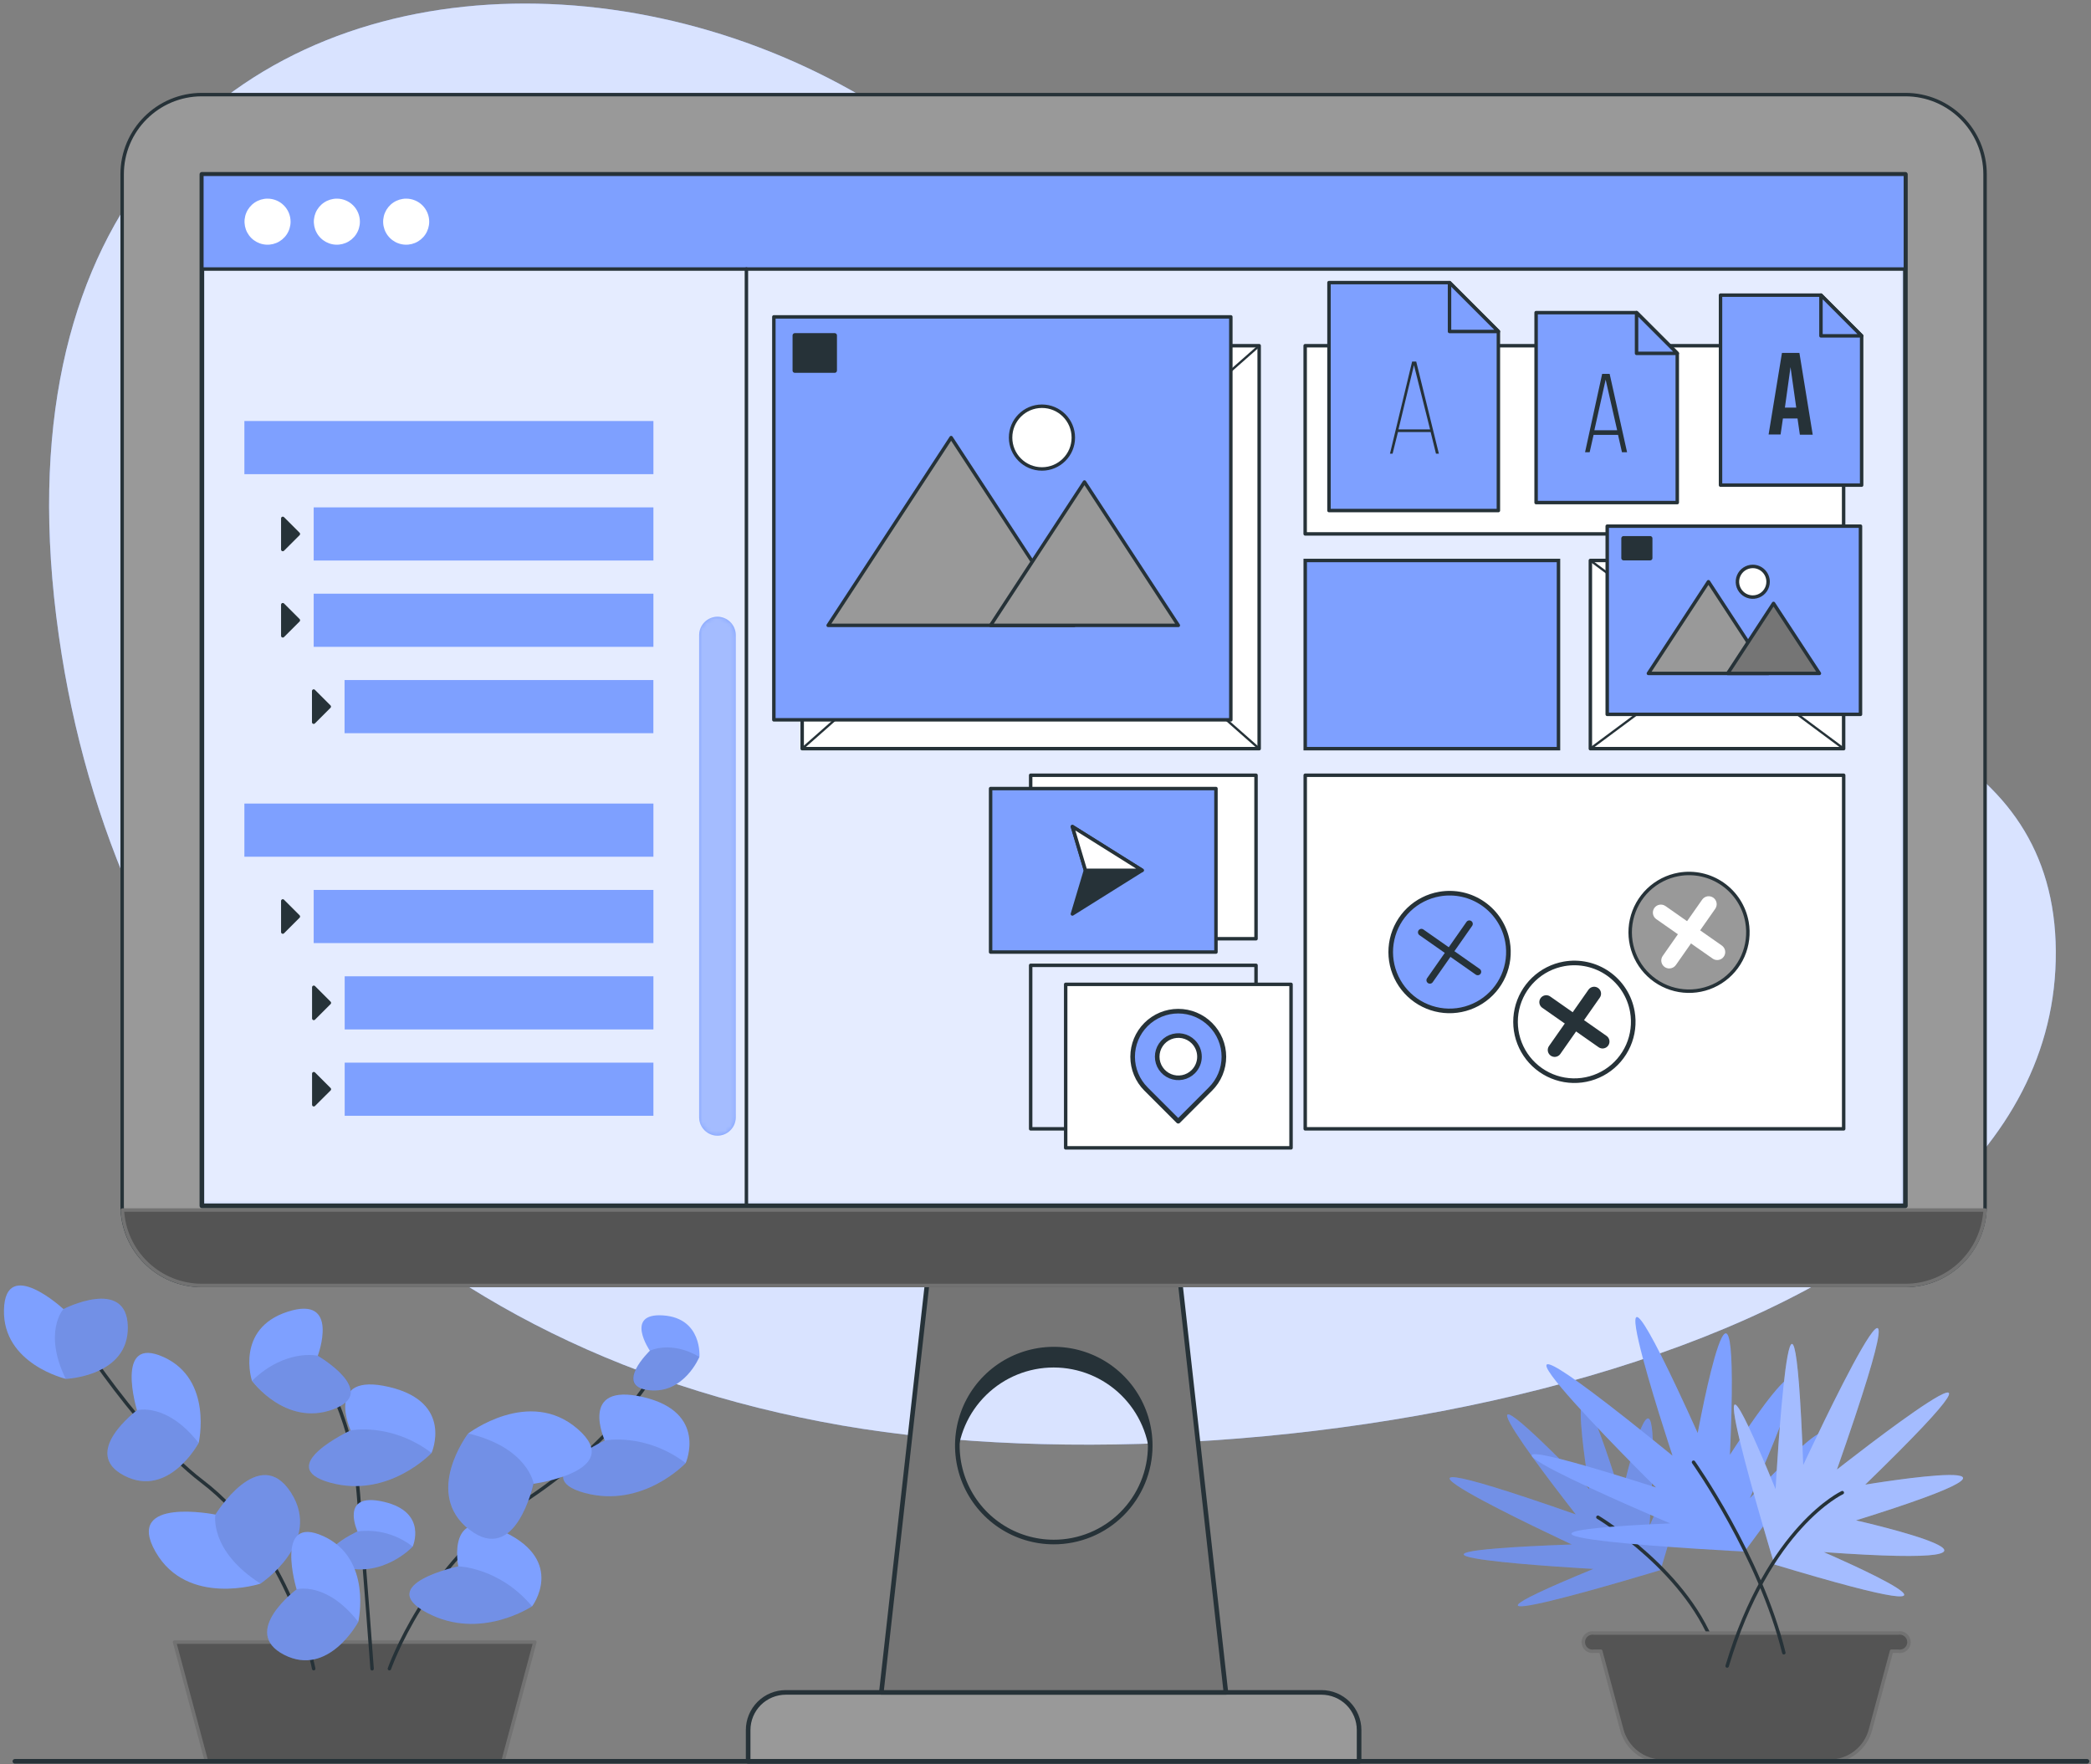 <svg width="454" height="383" viewBox="0 0 454 383" fill="none" xmlns="http://www.w3.org/2000/svg">
<rect x="0" y="0" width="454" height="383" fill="#808080" stroke="none"/>
<g clip-path="url(#clip0_285_2759)">
<path d="M243.689 86.06C198.999 -31.32 -15.921 -40.88 13.399 142.16C26.509 224 82.939 292.16 182.899 309.51C276.899 325.77 446.899 294.86 446.359 206.51C445.799 118 271.799 159.83 243.689 86.06Z" fill="#7EA0FF"/>
<path opacity="0.7" d="M243.689 86.06C198.999 -31.32 -15.921 -40.88 13.399 142.16C26.509 224 82.939 292.16 182.899 309.51C276.899 325.77 446.899 294.86 446.359 206.51C445.799 118 271.799 159.83 243.689 86.06Z" fill="white"/>
<path d="M207.83 317.389C207.95 311.916 210.208 306.707 214.121 302.879C218.034 299.05 223.291 296.906 228.765 296.906C234.24 296.906 239.496 299.05 243.409 302.879C247.322 306.707 249.581 311.916 249.7 317.389L253.2 316.149V297.689L240.79 289.619L222.05 284.139L207.83 292.789L201.57 304.449V315.869L207.83 317.389Z" fill="#263238"/>
<path d="M170.609 367.449H286.919C287.992 367.449 289.055 367.661 290.046 368.071C291.037 368.482 291.938 369.083 292.697 369.842C293.455 370.601 294.057 371.501 294.468 372.493C294.878 373.484 295.089 374.546 295.089 375.619V382.409H162.439V375.619C162.439 374.546 162.651 373.484 163.061 372.493C163.472 371.501 164.074 370.601 164.832 369.842C165.591 369.083 166.492 368.482 167.483 368.071C168.474 367.661 169.537 367.449 170.609 367.449Z" fill="#999999" stroke="#263238" stroke-linecap="round" stroke-linejoin="round"/>
<path d="M254.999 267.34H202.569L191.359 367.45H266.169L254.999 267.34ZM228.799 334.8C224.657 334.8 220.608 333.571 217.165 331.27C213.721 328.969 211.037 325.698 209.452 321.871C207.868 318.044 207.454 313.833 208.262 309.771C209.071 305.709 211.067 301.978 213.996 299.049C216.926 296.121 220.658 294.128 224.72 293.321C228.783 292.514 232.994 292.93 236.82 294.517C240.646 296.103 243.916 298.789 246.215 302.233C248.515 305.678 249.741 309.728 249.739 313.87C249.739 316.623 249.196 319.348 248.141 321.891C247.086 324.434 245.54 326.743 243.591 328.687C241.643 330.631 239.329 332.172 236.784 333.221C234.239 334.27 231.512 334.806 228.759 334.8H228.799Z" fill="#757575" stroke="#263238" stroke-linecap="round" stroke-linejoin="round"/>
<path d="M413.69 20.539H43.83C34.27 20.539 26.52 28.289 26.52 37.849V261.789C26.52 271.349 34.27 279.099 43.83 279.099H413.69C423.25 279.099 431 271.349 431 261.789V37.849C431 28.289 423.25 20.539 413.69 20.539Z" fill="#999999" stroke="#263238" stroke-width="0.75" stroke-linecap="round" stroke-linejoin="round"/>
<path d="M26.57 262.719C26.803 267.14 28.723 271.303 31.934 274.35C35.145 277.398 39.403 279.097 43.83 279.099H413.7C418.134 279.105 422.4 277.409 425.619 274.361C428.838 271.313 430.765 267.146 431 262.719H26.57Z" fill="#545454" stroke="#727272" stroke-width="0.75" stroke-linecap="round" stroke-linejoin="round"/>
<path d="M413.7 37.85H43.83V261.8H413.7V37.85Z" fill="#7EA0FF"/>
<mask id="mask0_285_2759" style="mask-type:luminance" maskUnits="userSpaceOnUse" x="43" y="37" width="371" height="225">
<path d="M413.7 37.85H43.83V261.8H413.7V37.85Z" fill="white"/>
</mask>
<g mask="url(#mask0_285_2759)">
<path opacity="0.8" d="M413.7 37.85H43.83V261.8H413.7V37.85Z" fill="white"/>
</g>
<path d="M413.7 37.85H43.83V261.8H413.7V37.85Z" stroke="#263238" stroke-linecap="round" stroke-linejoin="round"/>
<path d="M413.7 37.85H43.83V58.41H413.7V37.85Z" fill="#7EA0FF" stroke="#263238" stroke-width="0.75" stroke-linecap="round" stroke-linejoin="round"/>
<path d="M63.09 48.129C63.09 49.118 62.797 50.084 62.247 50.907C61.698 51.729 60.917 52.37 60.003 52.748C59.09 53.127 58.084 53.226 57.114 53.033C56.145 52.84 55.254 52.364 54.554 51.664C53.855 50.965 53.379 50.074 53.186 49.104C52.993 48.135 53.092 47.129 53.47 46.215C53.849 45.302 54.49 44.521 55.312 43.972C56.134 43.422 57.101 43.129 58.09 43.129C59.416 43.129 60.688 43.656 61.625 44.593C62.563 45.531 63.09 46.803 63.09 48.129Z" fill="white"/>
<path d="M78.141 48.129C78.141 49.118 77.847 50.084 77.298 50.907C76.749 51.729 75.968 52.37 75.054 52.748C74.14 53.127 73.135 53.226 72.165 53.033C71.195 52.84 70.304 52.364 69.605 51.664C68.906 50.965 68.43 50.074 68.237 49.104C68.044 48.135 68.143 47.129 68.521 46.215C68.9 45.302 69.54 44.521 70.363 43.972C71.185 43.422 72.152 43.129 73.141 43.129C74.467 43.129 75.739 43.656 76.676 44.593C77.614 45.531 78.141 46.803 78.141 48.129Z" fill="white"/>
<path d="M93.189 48.129C93.189 49.118 92.896 50.084 92.347 50.907C91.797 51.729 91.016 52.37 90.103 52.748C89.189 53.127 88.184 53.226 87.214 53.033C86.244 52.84 85.353 52.364 84.654 51.664C83.955 50.965 83.478 50.074 83.285 49.104C83.093 48.135 83.192 47.129 83.57 46.215C83.948 45.302 84.589 44.521 85.412 43.972C86.234 43.422 87.201 43.129 88.189 43.129C89.516 43.129 90.787 43.656 91.725 44.593C92.663 45.531 93.189 46.803 93.189 48.129Z" fill="white"/>
<path d="M162.061 261.79V58.41" stroke="#263238" stroke-width="0.75" stroke-linecap="round" stroke-linejoin="round"/>
<path d="M155.801 246.58C154.749 246.58 153.739 246.166 152.99 245.427C152.241 244.687 151.814 243.683 151.801 242.63V137.85C151.814 136.798 152.241 135.794 152.99 135.054C153.739 134.315 154.749 133.9 155.801 133.9C156.844 133.913 157.842 134.334 158.58 135.072C159.317 135.81 159.738 136.807 159.751 137.85V242.63C159.738 243.674 159.317 244.671 158.58 245.409C157.842 246.147 156.844 246.567 155.801 246.58Z" fill="#7EA0FF"/>
<mask id="mask1_285_2759" style="mask-type:luminance" maskUnits="userSpaceOnUse" x="151" y="133" width="9" height="114">
<path d="M155.801 246.58C154.749 246.58 153.739 246.166 152.99 245.427C152.241 244.687 151.814 243.683 151.801 242.63V137.85C151.814 136.798 152.241 135.794 152.99 135.054C153.739 134.315 154.749 133.9 155.801 133.9C156.844 133.913 157.842 134.334 158.58 135.072C159.317 135.81 159.738 136.807 159.751 137.85V242.63C159.738 243.674 159.317 244.671 158.58 245.409C157.842 246.147 156.844 246.567 155.801 246.58Z" fill="white"/>
</mask>
<g mask="url(#mask1_285_2759)">
<path opacity="0.3" d="M155.801 246.58C154.749 246.58 153.739 246.166 152.99 245.427C152.241 244.687 151.814 243.683 151.801 242.63V137.85C151.814 136.798 152.241 135.794 152.99 135.054C153.739 134.315 154.749 133.9 155.801 133.9C156.844 133.913 157.842 134.334 158.58 135.072C159.317 135.81 159.738 136.807 159.751 137.85V242.63C159.738 243.674 159.317 244.671 158.58 245.409C157.842 246.147 156.844 246.567 155.801 246.58Z" fill="white"/>
</g>
<path d="M141.871 91.41H53.06V102.95H141.871V91.41Z" fill="#7EA0FF"/>
<path d="M141.869 110.16H68.109V121.7H141.869V110.16Z" fill="#7EA0FF"/>
<path d="M141.869 128.9H68.109V140.44H141.869V128.9Z" fill="#7EA0FF"/>
<path d="M141.861 147.65H74.811V159.19H141.861V147.65Z" fill="#7EA0FF"/>
<path d="M61.4 119.309V112.549L64.78 115.929L61.4 119.309Z" fill="#263238" stroke="#263238" stroke-width="0.75" stroke-linecap="round" stroke-linejoin="round"/>
<path d="M61.4 138.049V131.289L64.78 134.669L61.4 138.049Z" fill="#263238" stroke="#263238" stroke-width="0.75" stroke-linecap="round" stroke-linejoin="round"/>
<path d="M68.109 156.799V150.039L71.489 153.419L68.109 156.799Z" fill="#263238" stroke="#263238" stroke-width="0.75" stroke-linecap="round" stroke-linejoin="round"/>
<path d="M141.871 174.469H53.06V186.009H141.871V174.469Z" fill="#7EA0FF"/>
<path d="M141.869 193.219H68.109V204.759H141.869V193.219Z" fill="#7EA0FF"/>
<path d="M141.87 211.969H74.84V223.509H141.87V211.969Z" fill="#7EA0FF"/>
<path d="M141.87 230.719H74.84V242.259H141.87V230.719Z" fill="#7EA0FF"/>
<path d="M61.4 202.369V195.609L64.78 198.989L61.4 202.369Z" fill="#263238" stroke="#263238" stroke-width="0.75" stroke-linecap="round" stroke-linejoin="round"/>
<path d="M68.131 221.119V214.359L71.511 217.739L68.131 221.119Z" fill="#263238" stroke="#263238" stroke-width="0.75" stroke-linecap="round" stroke-linejoin="round"/>
<path d="M68.131 239.859V233.109L71.511 236.489L68.131 239.859Z" fill="#263238" stroke="#263238" stroke-width="0.75" stroke-linecap="round" stroke-linejoin="round"/>
<path d="M283.379 115.92L400.289 115.92V75.06L283.379 75.06V115.92Z" fill="white" stroke="#263238" stroke-width="0.75" stroke-linecap="round" stroke-linejoin="round"/>
<path d="M174.171 162.549H273.391V75.059L174.171 75.059V162.549Z" fill="white" stroke="#263238" stroke-width="0.75" stroke-linecap="round" stroke-linejoin="round"/>
<path d="M273.39 162.55L174.17 75.07" stroke="#263238" stroke-width="0.5" stroke-linecap="round" stroke-linejoin="round"/>
<path d="M174.17 162.55L273.39 75.07" stroke="#263238" stroke-width="0.5" stroke-linecap="round" stroke-linejoin="round"/>
<path d="M338.381 121.689H283.391V162.549H338.381V121.689Z" fill="#7EA0FF" stroke="#263238" stroke-width="0.75" stroke-miterlimit="10"/>
<path d="M400.291 121.689H345.301V162.549H400.291V121.689Z" fill="white" stroke="#263238" stroke-width="0.75" stroke-linecap="round" stroke-linejoin="round"/>
<path d="M400.291 162.549L345.301 121.689" stroke="#263238" stroke-width="0.5" stroke-linecap="round" stroke-linejoin="round"/>
<path d="M345.301 162.549L400.291 121.689" stroke="#263238" stroke-width="0.5" stroke-linecap="round" stroke-linejoin="round"/>
<path d="M400.301 168.32H283.391V245.09H400.301V168.32Z" fill="white" stroke="#263238" stroke-width="0.75" stroke-linecap="round" stroke-linejoin="round"/>
<path d="M272.709 168.32H223.779V203.82H272.709V168.32Z" fill="white" stroke="#263238" stroke-width="0.75" stroke-linecap="round" stroke-linejoin="round"/>
<path d="M272.709 209.59H223.779V245.09H272.709V209.59Z" stroke="#263238" stroke-width="0.75" stroke-linecap="round" stroke-linejoin="round"/>
<path d="M403.951 114.24H348.961V155.1H403.951V114.24Z" fill="#7EA0FF" stroke="#263238" stroke-width="0.75" stroke-linecap="round" stroke-linejoin="round"/>
<path d="M358.28 116.889H352.52V121.169H358.28V116.889Z" fill="#263238" stroke="#263238" stroke-linecap="round" stroke-linejoin="round"/>
<path d="M357.9 146.209L370.94 126.299L383.97 146.209H357.9Z" fill="#999999" stroke="#263238" stroke-width="0.75" stroke-linecap="round" stroke-linejoin="round"/>
<path d="M375.119 146.21L385.069 131.01L395.029 146.21H375.119Z" fill="#757575" stroke="#263238" stroke-width="0.75" stroke-linecap="round" stroke-linejoin="round"/>
<path d="M383.89 126.3C383.892 126.96 383.699 127.605 383.333 128.154C382.968 128.703 382.448 129.132 381.839 129.385C381.231 129.638 380.56 129.705 379.913 129.577C379.266 129.449 378.672 129.131 378.206 128.665C377.739 128.199 377.422 127.605 377.294 126.958C377.166 126.311 377.233 125.64 377.486 125.032C377.739 124.423 378.167 123.903 378.717 123.538C379.266 123.172 379.911 122.979 380.57 122.98C381.45 122.983 382.293 123.334 382.915 123.956C383.537 124.578 383.888 125.421 383.89 126.3Z" fill="white" stroke="#263238" stroke-width="0.75" stroke-linecap="round" stroke-linejoin="round"/>
<path d="M264.01 171.209H215.08V206.709H264.01V171.209Z" fill="#7EA0FF" stroke="#263238" stroke-width="0.75" stroke-linecap="round" stroke-linejoin="round"/>
<path d="M232.84 179.469L247.98 188.959L232.84 198.439L235.67 188.959L232.84 179.469Z" fill="#263238" stroke="#263238" stroke-width="0.75" stroke-linecap="round" stroke-linejoin="round"/>
<path d="M235.67 188.959L232.84 179.469L247.98 188.959H235.67Z" fill="white" stroke="#263238" stroke-width="0.75" stroke-linecap="round" stroke-linejoin="round"/>
<path d="M395.371 64.08H373.561V105.33H404.201V72.92L395.371 64.08Z" fill="#7EA0FF" stroke="#263238" stroke-width="0.75" stroke-linecap="round" stroke-linejoin="round"/>
<path d="M404.199 72.92H395.369V64.08L404.199 72.92Z" fill="#7EA0FF" stroke="#263238" stroke-width="0.75" stroke-linecap="round" stroke-linejoin="round"/>
<path d="M386.9 76.619H390.69L393.58 94.389H390.79L390.28 90.859H387.11L386.6 94.339H384L386.9 76.619ZM390 88.499L388.76 79.709L387.54 88.499H390Z" fill="#263238"/>
<path d="M355.33 67.879H333.52V109.119H364.17V76.719L355.33 67.879Z" fill="#7EA0FF" stroke="#263238" stroke-width="0.75" stroke-linecap="round" stroke-linejoin="round"/>
<path d="M364.17 76.719H355.33V67.879L364.17 76.719Z" fill="#7EA0FF" stroke="#263238" stroke-width="0.75" stroke-linecap="round" stroke-linejoin="round"/>
<path d="M346 94.42L345.15 98.18H344.15L347.86 81.18H349.49L353.27 98.18H352.16L351.31 94.42H346ZM346.17 93.42H351.12L348.62 82.42L346.17 93.42Z" fill="#263238"/>
<path d="M314.721 61.359H288.551V110.849H325.331V71.969L314.721 61.359Z" fill="#7EA0FF" stroke="#263238" stroke-width="0.75" stroke-linecap="round" stroke-linejoin="round"/>
<path d="M325.331 71.969H314.721V61.359L325.331 71.969Z" fill="#7EA0FF" stroke="#263238" stroke-width="0.75" stroke-linecap="round" stroke-linejoin="round"/>
<path d="M303.531 93.8L302.361 98.5H301.791L306.601 78.5H307.491L312.411 98.5H311.781L310.621 93.8H303.531ZM303.641 93.23H310.501L307.001 79.28L303.641 93.23Z" fill="#263238"/>
<path d="M280.311 213.719H231.381V249.219H280.311V213.719Z" fill="white" stroke="#263238" stroke-width="0.75" stroke-linecap="round" stroke-linejoin="round"/>
<path d="M262.819 222.441C260.963 220.584 258.445 219.541 255.819 219.541C253.194 219.541 250.676 220.584 248.819 222.441C246.963 224.297 245.92 226.815 245.92 229.441C245.92 232.066 246.963 234.584 248.819 236.441L255.819 243.441L262.819 236.441C263.742 235.523 264.474 234.433 264.974 233.231C265.474 232.03 265.731 230.742 265.731 229.441C265.731 228.139 265.474 226.851 264.974 225.65C264.474 224.448 263.742 223.358 262.819 222.441ZM259.089 232.671C258.448 233.313 257.63 233.75 256.739 233.927C255.849 234.104 254.926 234.014 254.087 233.666C253.248 233.319 252.531 232.731 252.027 231.976C251.522 231.221 251.253 230.333 251.253 229.426C251.253 228.518 251.522 227.63 252.027 226.875C252.531 226.12 253.248 225.532 254.087 225.185C254.926 224.837 255.849 224.747 256.739 224.924C257.63 225.101 258.448 225.538 259.089 226.181C259.95 227.041 260.433 228.208 260.433 229.426C260.433 230.643 259.95 231.81 259.089 232.671Z" fill="#7EA0FF" stroke="#263238" stroke-linecap="round" stroke-linejoin="round"/>
<path d="M168.02 156.289H267.24V68.799L168.02 68.799V156.289Z" fill="#7EA0FF" stroke="#263238" stroke-width="0.75" stroke-linecap="round" stroke-linejoin="round"/>
<path d="M172.581 80.449H181.221V72.829H172.581V80.449Z" fill="#263238" stroke="#263238" stroke-linecap="round" stroke-linejoin="round"/>
<path d="M179.811 135.78L206.511 95.01L233.201 135.78H179.811Z" fill="#999999" stroke="#263238" stroke-width="0.75" stroke-linecap="round" stroke-linejoin="round"/>
<path d="M226.23 101.819C229.991 101.819 233.04 98.77 233.04 95.009C233.04 91.248 229.991 88.199 226.23 88.199C222.469 88.199 219.42 91.248 219.42 95.009C219.42 98.77 222.469 101.819 226.23 101.819Z" fill="white" stroke="#263238" stroke-width="0.75" stroke-linecap="round" stroke-linejoin="round"/>
<path d="M215.08 135.78L235.46 104.65L255.84 135.78H215.08Z" fill="#999999" stroke="#263238" stroke-width="0.75" stroke-linecap="round" stroke-linejoin="round"/>
<path d="M327.319 204.491C327.758 206.98 327.448 209.544 326.43 211.857C325.411 214.171 323.729 216.13 321.597 217.488C319.465 218.845 316.978 219.54 314.451 219.484C311.924 219.428 309.47 218.624 307.4 217.174C305.329 215.723 303.736 213.691 302.82 211.335C301.905 208.979 301.709 206.404 302.257 203.937C302.805 201.469 304.073 199.219 305.899 197.472C307.726 195.725 310.03 194.558 312.519 194.121C314.172 193.829 315.866 193.865 317.505 194.228C319.144 194.592 320.695 195.274 322.069 196.238C323.444 197.201 324.615 198.425 325.516 199.841C326.417 201.258 327.03 202.837 327.319 204.491Z" fill="#7EA0FF" stroke="#263238" stroke-linecap="round" stroke-linejoin="round"/>
<path d="M308.619 202.42L320.849 210.99" stroke="#263238" stroke-width="1.5" stroke-linecap="round" stroke-linejoin="round"/>
<path d="M319.021 200.59L310.461 212.82" stroke="#263238" stroke-width="1.5" stroke-linecap="round" stroke-linejoin="round"/>
<path d="M354.419 219.639C354.857 222.128 354.548 224.691 353.529 227.004C352.511 229.317 350.829 231.276 348.698 232.634C346.566 233.991 344.08 234.687 341.553 234.631C339.026 234.576 336.573 233.773 334.502 232.323C332.432 230.873 330.838 228.843 329.922 226.487C329.006 224.132 328.809 221.558 329.355 219.09C329.902 216.623 331.168 214.373 332.993 212.625C334.818 210.877 337.121 209.709 339.609 209.269C341.263 208.977 342.957 209.014 344.597 209.377C346.236 209.74 347.788 210.422 349.163 211.385C350.538 212.348 351.711 213.573 352.612 214.989C353.514 216.406 354.128 217.986 354.419 219.639Z" fill="white" stroke="#263238" stroke-linecap="round" stroke-linejoin="round"/>
<path d="M335.721 217.58L347.951 226.14" stroke="#263238" stroke-width="3" stroke-linecap="round" stroke-linejoin="round"/>
<path d="M346.121 215.74L337.551 227.97" stroke="#263238" stroke-width="3" stroke-linecap="round" stroke-linejoin="round"/>
<path d="M379.31 200.2C379.75 202.689 379.442 205.253 378.425 207.567C377.408 209.881 375.728 211.841 373.597 213.2C371.466 214.559 368.979 215.256 366.452 215.202C363.925 215.148 361.471 214.346 359.4 212.897C357.329 211.448 355.734 209.418 354.816 207.062C353.899 204.707 353.701 202.133 354.247 199.665C354.793 197.197 356.058 194.946 357.883 193.197C359.709 191.449 362.011 190.28 364.5 189.84C367.838 189.253 371.272 190.014 374.048 191.956C376.825 193.899 378.718 196.864 379.31 200.2Z" fill="#999999" stroke="#263238" stroke-width="0.75" stroke-linecap="round" stroke-linejoin="round"/>
<path d="M372.84 208.439C372.481 208.441 372.131 208.329 371.84 208.119L359.61 199.559C359.233 199.294 358.977 198.89 358.899 198.436C358.82 197.982 358.925 197.516 359.19 197.139C359.455 196.763 359.859 196.507 360.313 196.428C360.767 196.349 361.233 196.454 361.61 196.719L373.84 205.289C374.143 205.5 374.371 205.803 374.49 206.152C374.609 206.502 374.612 206.881 374.501 207.233C374.389 207.585 374.167 207.892 373.869 208.109C373.57 208.326 373.209 208.442 372.84 208.439Z" fill="white"/>
<path d="M362.441 210.269C362.083 210.272 361.733 210.164 361.441 209.959C361.253 209.83 361.093 209.665 360.97 209.473C360.846 209.282 360.762 209.068 360.722 208.844C360.682 208.619 360.687 208.389 360.737 208.167C360.786 207.945 360.879 207.735 361.011 207.549L369.581 195.319C369.712 195.133 369.879 194.975 370.071 194.853C370.264 194.732 370.478 194.65 370.702 194.611C370.927 194.572 371.156 194.578 371.378 194.629C371.6 194.679 371.81 194.772 371.996 194.904C372.182 195.035 372.34 195.202 372.461 195.394C372.583 195.586 372.665 195.801 372.703 196.025C372.742 196.249 372.736 196.479 372.686 196.701C372.635 196.923 372.542 197.133 372.411 197.319L363.851 209.549C363.689 209.771 363.477 209.952 363.232 210.077C362.987 210.202 362.716 210.268 362.441 210.269Z" fill="white"/>
<path d="M109.21 382.399H44.82L37.9 356.529H116.13L109.21 382.399Z" fill="#545454" stroke="#727272" stroke-width="0.75" stroke-linecap="round" stroke-linejoin="round"/>
<path d="M68.11 362.299C68.11 362.299 63.11 336.299 43.83 321.599C28.79 310.099 13 284.139 13 284.139" stroke="#263238" stroke-width="0.75" stroke-linecap="round" stroke-linejoin="round"/>
<path d="M46.77 328.839C46.77 328.839 26.87 324.839 33.77 336.919C40.67 348.999 56.55 343.839 56.55 343.839C56.55 343.839 70.11 334.889 63.19 324.079C56.27 313.269 46.77 328.839 46.77 328.839Z" fill="#7EA0FF"/>
<path opacity="0.1" d="M63.21 324.079C56.28 313.269 46.77 328.839 46.77 328.839C46.77 328.839 45.32 336.629 56.57 343.839C56.57 343.839 70.13 334.889 63.21 324.079Z" fill="black"/>
<path d="M13.78 284.219C13.78 284.219 1.16 272.589 0.86 284.379C0.56 296.169 14.31 299.379 14.31 299.379C14.31 299.379 28 298.819 27.75 287.999C27.5 277.179 13.78 284.219 13.78 284.219Z" fill="#7EA0FF"/>
<path opacity="0.1" d="M27.75 288C27.48 277.15 13.749 284.24 13.749 284.24C13.749 284.24 9.3 289.24 14.28 299.38C14.309 299.36 28 298.82 27.75 288Z" fill="black"/>
<path d="M29.741 306.19C29.741 306.19 24.741 289.76 35.521 294.64C46.301 299.52 43.141 313.27 43.141 313.27C43.141 313.27 36.671 325.38 27.001 320.4C17.331 315.42 29.741 306.19 29.741 306.19Z" fill="#7EA0FF"/>
<path opacity="0.1" d="M27 320.398C17.35 315.398 29.71 306.189 29.71 306.189C29.71 306.189 36.15 304.368 43.11 313.268C43.14 313.268 36.67 325.378 27 320.398Z" fill="black"/>
<path d="M84.551 362.3C84.551 362.3 92.631 339.3 112.811 326.56C132.991 313.82 141.871 298.27 141.871 298.27" stroke="#263238" stroke-width="0.75" stroke-linecap="round" stroke-linejoin="round"/>
<path d="M68.131 295.1C68.131 295.1 76.221 305.48 77.791 324.1C79.361 342.72 80.791 362.32 80.791 362.32" stroke="#263238" stroke-width="0.75" stroke-linecap="round" stroke-linejoin="round"/>
<path d="M76.131 310.56C76.131 310.56 70.331 297.83 84.461 301.13C98.591 304.43 93.701 315.46 93.701 315.46C93.701 315.46 84.421 325.37 71.761 321.93C59.101 318.49 76.131 310.56 76.131 310.56Z" fill="#7EA0FF"/>
<path opacity="0.1" d="M71.761 321.93C59.101 318.5 76.131 310.56 76.131 310.56C76.131 310.56 84.851 308.79 93.701 315.46C93.701 315.46 84.421 325.37 71.761 321.93Z" fill="black"/>
<path d="M131.311 312.759C131.311 312.759 125.511 300.039 139.641 303.329C153.771 306.619 148.881 317.659 148.881 317.659C148.881 317.659 139.601 327.569 126.941 324.139C114.281 320.709 131.311 312.759 131.311 312.759Z" fill="#7EA0FF"/>
<path opacity="0.1" d="M126.941 324.14C114.281 320.7 131.311 312.76 131.311 312.76C131.311 312.76 140.031 310.99 148.881 317.66C148.881 317.66 139.601 327.57 126.941 324.14Z" fill="black"/>
<path d="M99.51 340.079C99.51 340.079 96.68 326.379 109.73 332.729C122.78 339.079 115.56 348.729 115.56 348.729C115.56 348.729 104.32 356.329 92.73 350.179C81.14 344.029 99.51 340.079 99.51 340.079Z" fill="#7EA0FF"/>
<path opacity="0.1" d="M92.73 350.2C81.15 344.05 99.51 340.08 99.51 340.08C99.51 340.08 108.41 340.28 115.51 348.75C115.56 348.75 104.32 356.35 92.73 350.2Z" fill="black"/>
<path d="M77.62 332.499C77.62 332.499 73.62 323.819 83.3 326.059C92.98 328.299 89.59 335.829 89.59 335.829C89.59 335.829 83.27 342.589 74.59 340.249C65.91 337.909 77.62 332.499 77.62 332.499Z" fill="#7EA0FF"/>
<path opacity="0.1" d="M74.64 340.25C66.01 337.91 77.64 332.5 77.64 332.5C79.761 332.225 81.916 332.378 83.978 332.95C86.039 333.522 87.964 334.501 89.64 335.83C89.64 335.83 83.27 342.59 74.64 340.25Z" fill="black"/>
<path d="M69.001 294.36C69.001 294.36 73.951 281.09 62.471 284.79C50.991 288.49 54.701 299.79 54.701 299.79C54.701 299.79 61.991 309.79 72.291 306.01C82.591 302.23 69.001 294.36 69.001 294.36Z" fill="#7EA0FF"/>
<path opacity="0.1" d="M72.33 305.999C82.62 302.189 69.04 294.358 69.04 294.358C69.04 294.358 62.04 292.709 54.74 299.779C54.74 299.779 62 309.819 72.33 305.999Z" fill="black"/>
<path d="M141.1 293.269C141.1 293.269 135.47 284.999 144 285.599C152.53 286.199 151.86 294.599 151.86 294.599C151.86 294.599 148.54 302.719 140.86 301.829C133.18 300.939 141.1 293.269 141.1 293.269Z" fill="#7EA0FF"/>
<path opacity="0.1" d="M140.8 301.83C133.09 300.94 141.1 293.27 141.1 293.27C141.1 293.27 145.64 290.96 151.84 294.6C151.84 294.6 148.52 302.72 140.8 301.83Z" fill="black"/>
<path d="M115.831 322.16C115.831 322.16 135.951 319.41 125.431 310.26C114.911 301.11 101.631 311.26 101.631 311.26C101.631 311.26 91.781 324.17 101.881 332.1C111.981 340.03 115.831 322.16 115.831 322.16Z" fill="#7EA0FF"/>
<path opacity="0.1" d="M101.881 332.069C111.981 339.999 115.881 322.159 115.881 322.159C115.881 322.159 114.681 314.329 101.681 311.229C101.631 311.229 91.781 324.139 101.881 332.069Z" fill="black"/>
<path d="M64.4 345.07C64.4 345.07 59.4 328.64 70.17 333.51C80.94 338.38 77.79 352.14 77.79 352.14C77.79 352.14 71.33 364.25 61.68 359.28C52.03 354.31 64.4 345.07 64.4 345.07Z" fill="#7EA0FF"/>
<path opacity="0.1" d="M61.679 359.279C52.039 354.279 64.399 345.069 64.399 345.069C64.399 345.069 70.839 343.239 77.789 352.139C77.789 352.139 71.329 364.249 61.679 359.279Z" fill="black"/>
<path d="M342.139 328.809C342.139 328.809 306.699 283.809 345.079 323.329C345.079 323.329 337.789 279.509 351.999 325.069C351.999 325.069 361.589 282.709 358.139 331.309C358.139 331.309 375.719 290.539 360.549 340.879C360.549 340.879 301.889 358.759 345.949 340.639C345.949 340.639 285.869 337.359 341.269 335.329C341.269 335.329 280.999 307.369 342.139 328.809Z" fill="#7EA0FF"/>
<path opacity="0.1" d="M342.139 328.809C342.139 328.809 306.699 283.809 345.079 323.329C345.079 323.329 337.789 279.509 351.999 325.069C351.999 325.069 361.589 282.709 358.139 331.309C358.139 331.309 375.719 290.539 360.549 340.879C360.549 340.879 301.889 358.759 345.949 340.639C345.949 340.639 285.869 337.359 341.269 335.329C341.269 335.329 280.999 307.369 342.139 328.809Z" fill="black"/>
<path d="M346.939 329.42C346.939 329.42 367.119 341.53 372.599 358.84" stroke="#263238" stroke-width="0.75" stroke-linecap="round" stroke-linejoin="round"/>
<path d="M412.138 354.57H346.138C345.849 354.515 345.551 354.525 345.267 354.598C344.982 354.672 344.716 354.807 344.49 354.995C344.263 355.183 344.081 355.418 343.956 355.684C343.831 355.95 343.766 356.241 343.766 356.535C343.766 356.829 343.831 357.12 343.956 357.386C344.081 357.652 344.263 357.888 344.49 358.075C344.716 358.263 344.982 358.398 345.267 358.472C345.551 358.545 345.849 358.555 346.138 358.5H347.558L352.128 375.56C352.651 377.524 353.807 379.261 355.419 380.5C357.03 381.738 359.006 382.41 361.038 382.41H397.208C399.241 382.41 401.216 381.738 402.827 380.5C404.439 379.261 405.596 377.524 406.118 375.56L410.688 358.5H412.108C412.397 358.555 412.695 358.545 412.98 358.472C413.265 358.398 413.53 358.263 413.756 358.075C413.983 357.888 414.165 357.652 414.291 357.386C414.416 357.12 414.481 356.829 414.481 356.535C414.481 356.241 414.416 355.95 414.291 355.684C414.165 355.418 413.983 355.183 413.756 354.995C413.53 354.807 413.265 354.672 412.98 354.598C412.695 354.525 412.397 354.515 412.108 354.57H412.138Z" fill="#545454" stroke="#727272" stroke-width="0.75" stroke-linecap="round" stroke-linejoin="round"/>
<path d="M363.139 316.05C363.139 316.05 341.759 251.72 368.609 311.13C368.609 311.13 378.089 259.43 375.609 315.85C375.609 315.85 403.299 272.54 379.949 325.26C379.949 325.26 415.889 286.93 378.779 336.87C378.779 336.87 306.309 333.23 362.629 330.75C362.629 330.75 297.069 302.98 359.549 322.95C359.549 323 303.689 267.63 363.139 316.05Z" fill="#7EA0FF"/>
<path d="M367.699 317.471C367.699 317.471 382.119 337.781 387.309 358.841" stroke="#263238" stroke-width="0.75" stroke-linecap="round" stroke-linejoin="round"/>
<path d="M398.84 319.06C398.84 319.06 449.27 279.34 404.98 322.34C404.98 322.34 454.08 314.17 402.98 330.1C402.98 330.1 450.45 340.85 395.98 336.99C395.98 336.99 441.67 356.69 385.26 339.68C385.26 339.68 365.26 273.95 385.52 323.32C385.52 323.32 389.2 256 391.52 318.08C391.54 318.08 422.87 250.53 398.84 319.06Z" fill="#7EA0FF"/>
<path opacity="0.3" d="M398.84 319.06C398.84 319.06 449.27 279.34 404.98 322.34C404.98 322.34 454.08 314.17 402.98 330.1C402.98 330.1 450.45 340.85 395.98 336.99C395.98 336.99 441.67 356.69 385.26 339.68C385.26 339.68 365.26 273.95 385.52 323.32C385.52 323.32 389.2 256 391.52 318.08C391.54 318.08 422.87 250.53 398.84 319.06Z" fill="white"/>
<path d="M375 361.72C384.07 331.44 400 324.08 400 324.08" stroke="#263238" stroke-width="0.75" stroke-linecap="round" stroke-linejoin="round"/>
<path d="M3.23 382.41H453.14" stroke="#263238" stroke-linecap="round" stroke-linejoin="round"/>
</g>
<defs>
<clipPath id="clip0_285_2759">
<rect width="454" height="383" fill="white"/>
</clipPath>
</defs>
</svg>

